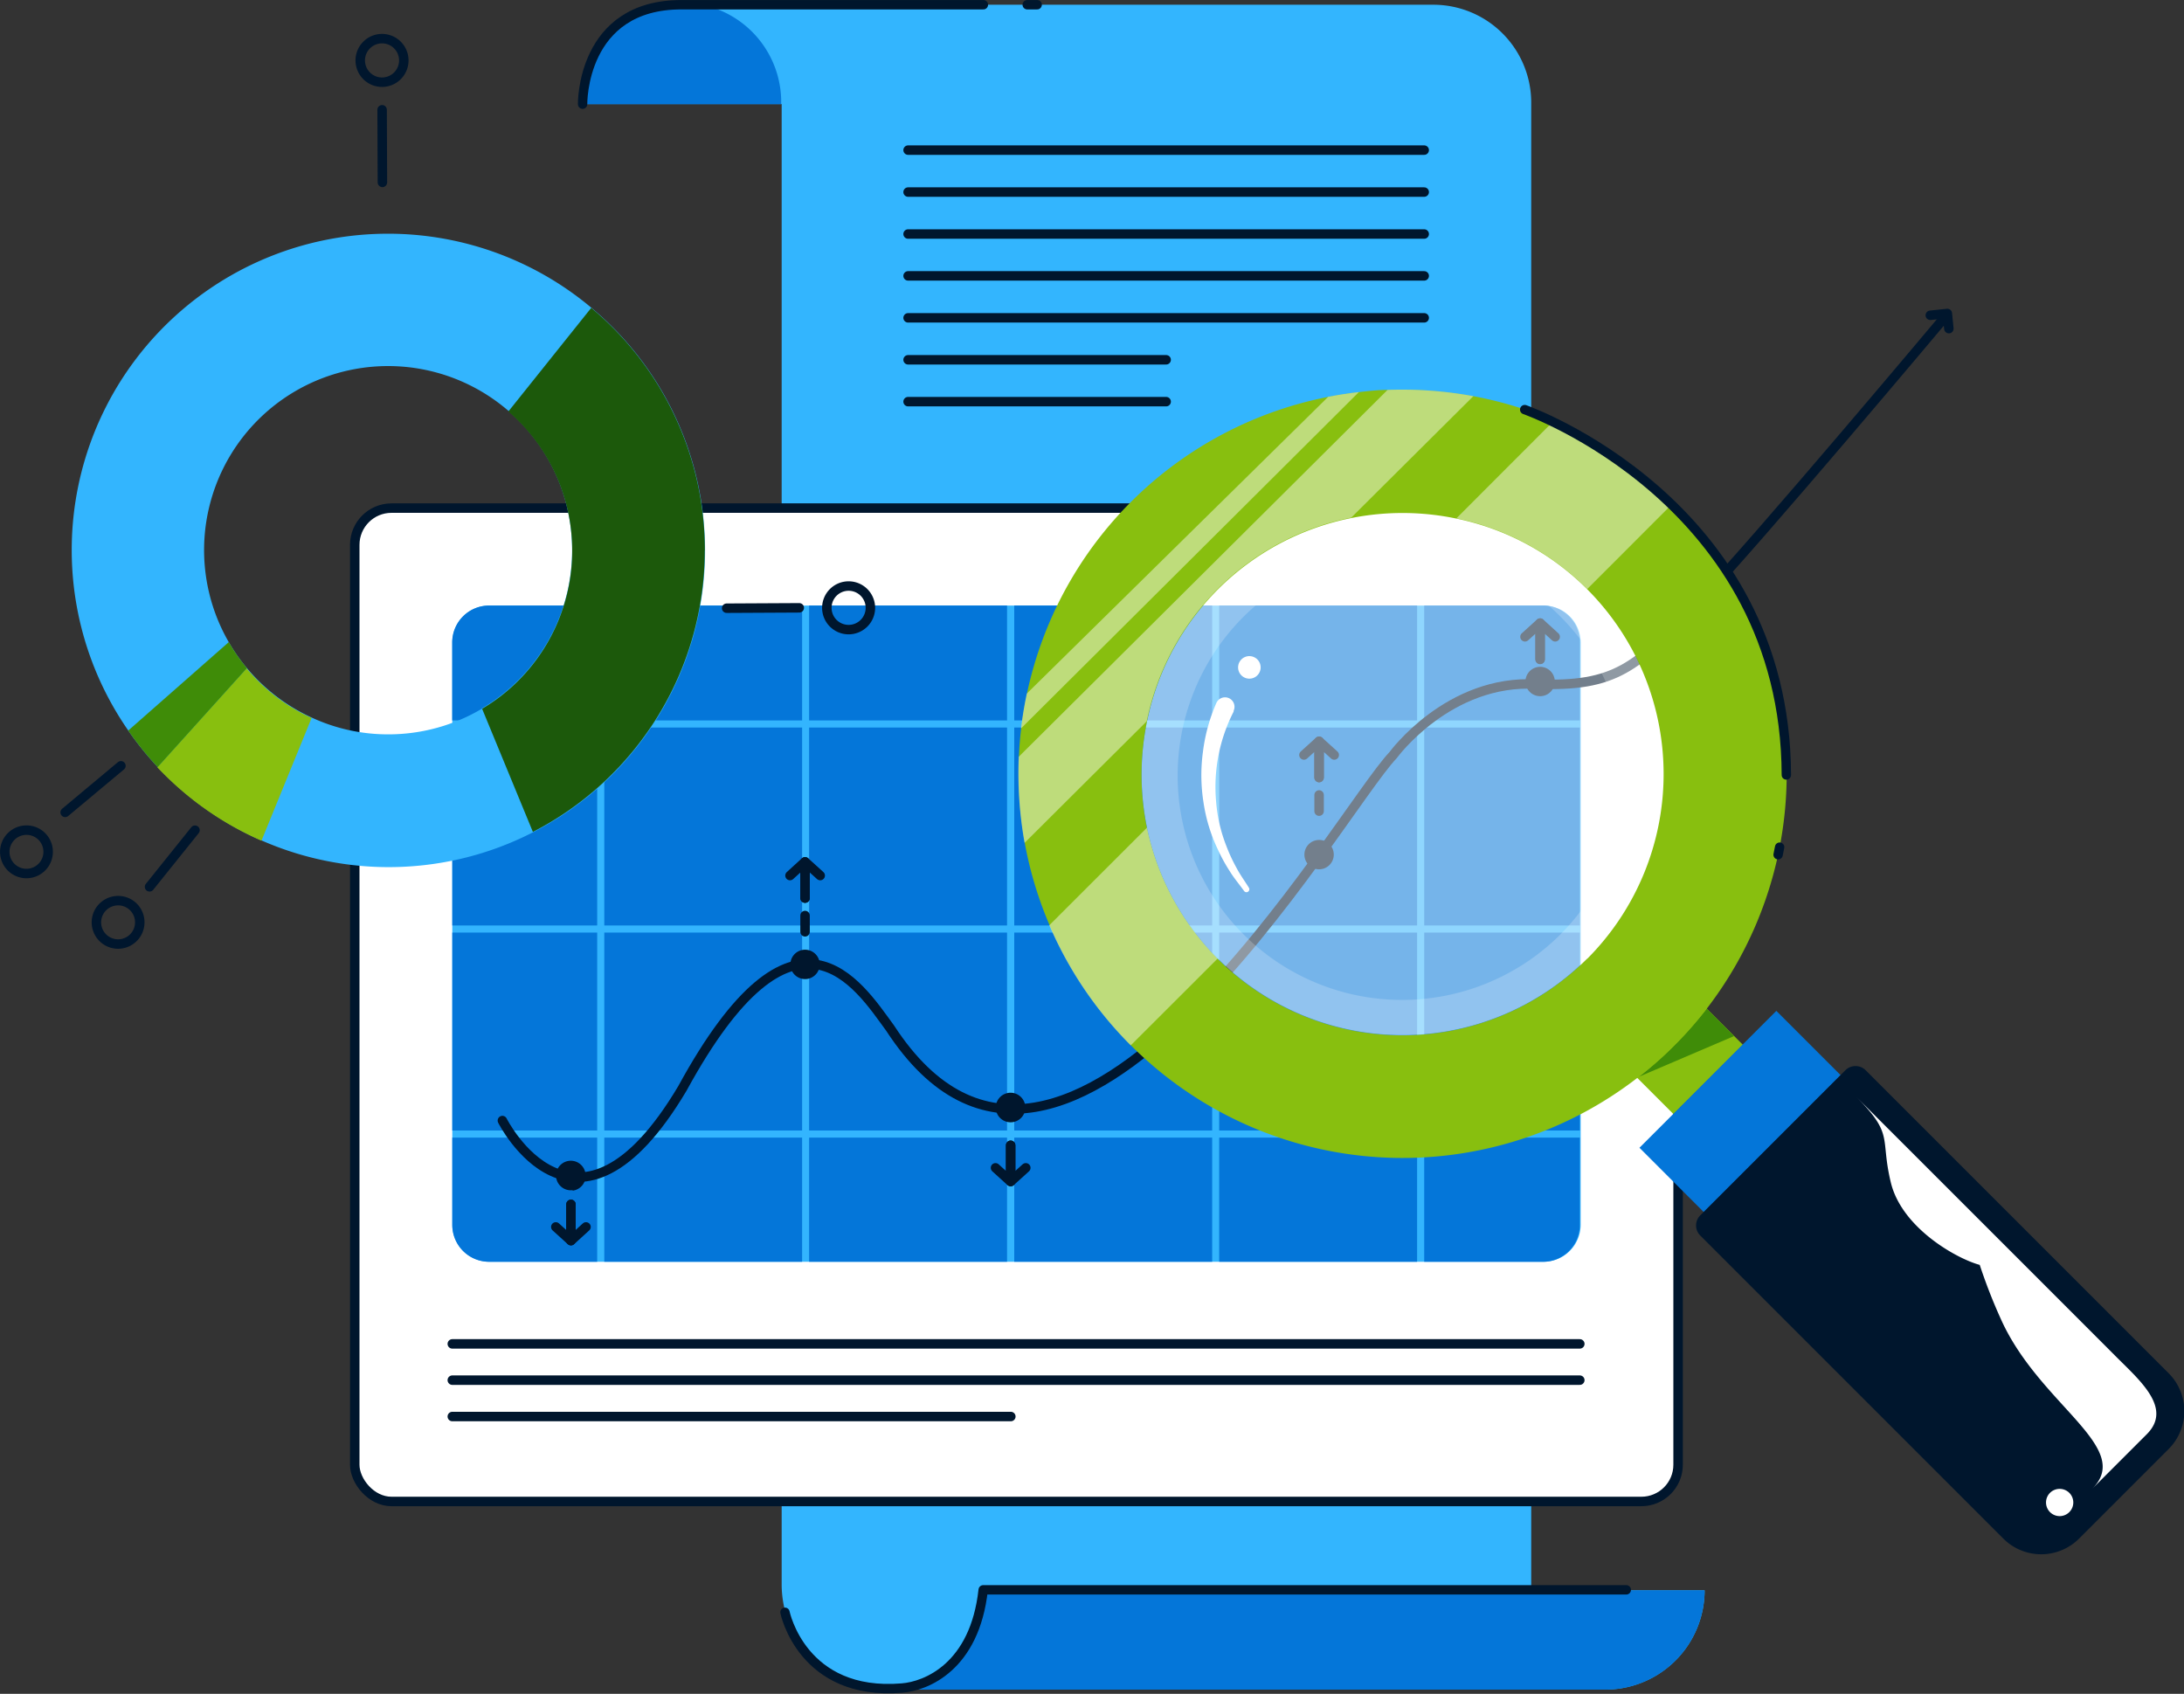 <svg xmlns="http://www.w3.org/2000/svg" xmlns:xlink="http://www.w3.org/1999/xlink" viewBox="0 0 230.62 178.85"><rect x="0" y="0" width="230.62" height="178.85" fill="#333333" stroke="none"/><defs><style>.cls-1,.cls-20,.cls-5,.cls-9{fill:none;}.cls-2{clip-path:url(#clip-path);}.cls-3{fill:#33b5fe;}.cls-4{fill:#fff;}.cls-20,.cls-5,.cls-9{stroke:#00162d;}.cls-5{stroke-miterlimit:10;}.cls-6{fill:#0476d9;}.cls-7{fill:#1c590b;}.cls-8{fill:#88bf0f;}.cls-20,.cls-9{stroke-linecap:round;stroke-linejoin:round;}.cls-10{fill:#3f8c08;}.cls-11{fill:#00162d;}.cls-12{opacity:0.2;}.cls-13{clip-path:url(#clip-path-3);}.cls-14{opacity:0.45;}.cls-15{clip-path:url(#clip-path-4);}.cls-16{clip-path:url(#clip-path-5);}.cls-17{clip-path:url(#clip-path-6);}.cls-18{clip-path:url(#clip-path-7);}.cls-19{clip-path:url(#clip-path-8);}.cls-20{stroke-width:0.99px;}</style><clipPath id="clip-path" transform="translate(0 0)"><rect class="cls-1" width="230.62" height="178.85"/></clipPath><clipPath id="clip-path-3" transform="translate(0 0)"><rect class="cls-1" x="120.07" y="53.74" width="56.07" height="56.06"/></clipPath><clipPath id="clip-path-4" transform="translate(0 0)"><rect class="cls-1" x="120.54" y="54.14" width="55.12" height="55.12"/></clipPath><clipPath id="clip-path-5" transform="translate(0 0)"><rect class="cls-1" x="110.8" y="87.39" width="17.79" height="23"/></clipPath><clipPath id="clip-path-6" transform="translate(0 0)"><rect class="cls-1" x="153.78" y="44.41" width="23.01" height="17.79"/></clipPath><clipPath id="clip-path-7" transform="translate(0 0)"><rect class="cls-1" x="107.54" y="41.14" width="48.05" height="47.87"/></clipPath><clipPath id="clip-path-8" transform="translate(0 0)"><rect class="cls-1" x="107.81" y="41.4" width="35.68" height="35.52"/></clipPath></defs><title>Ресурс 1</title><g id="Слой_2" data-name="Слой 2"><g id="Слой_1-2" data-name="Слой 1"><g class="cls-2"><g class="cls-2"><path class="cls-3" d="M161.69,167.92V10.84A10.34,10.34,0,0,0,151.35.5H72.54c-5.79,0-11,4.7-11,10.49h21c0-.15,0-.29,0-.44h0V167.3a11.12,11.12,0,0,0,10.93,11.1h76.07A10.49,10.49,0,0,0,180,167.92Z" transform="translate(0 0)"/><path class="cls-4" d="M173.32,158.54h-132a3.89,3.89,0,0,1-3.88-3.89V57.53a3.88,3.88,0,0,1,3.88-3.88h132a3.88,3.88,0,0,1,3.88,3.88v97.12a3.89,3.89,0,0,1-3.88,3.89" transform="translate(0 0)"/><rect class="cls-5" x="37.46" y="53.65" width="139.74" height="104.89" rx="3.88"/><path class="cls-6" d="M82.49,11h-21a10.48,10.48,0,0,1,21-.44c0,.15,0,.29,0,.44" transform="translate(0 0)"/><path class="cls-3" d="M163,133.23H51.67a3.92,3.92,0,0,1-3.91-3.92V67.85a3.91,3.91,0,0,1,3.91-3.91H163a3.91,3.91,0,0,1,3.91,3.91v61.46a3.92,3.92,0,0,1-3.91,3.92" transform="translate(0 0)"/><path class="cls-6" d="M51.64,63.94H63.05V76.07H47.75V67.82a3.89,3.89,0,0,1,3.89-3.88" transform="translate(0 0)"/><rect class="cls-6" x="63.81" y="63.94" width="20.89" height="12.13"/><rect class="cls-6" x="85.44" y="63.94" width="20.9" height="12.13"/><rect class="cls-6" x="107.1" y="63.94" width="20.9" height="12.13"/><rect class="cls-6" x="128.74" y="63.94" width="20.9" height="12.13"/><path class="cls-6" d="M166.82,67.82v8.25H150.39V63.94h12.55a3.88,3.88,0,0,1,3.88,3.88" transform="translate(0 0)"/><rect class="cls-6" x="47.76" y="76.82" width="15.3" height="20.9"/><rect class="cls-6" x="63.81" y="76.82" width="20.89" height="20.9"/><rect class="cls-6" x="85.44" y="76.82" width="20.9" height="20.9"/><rect class="cls-6" x="107.1" y="76.82" width="20.9" height="20.9"/><rect class="cls-6" x="128.74" y="76.82" width="20.9" height="20.9"/><rect class="cls-6" x="150.39" y="76.82" width="16.43" height="20.9"/><rect class="cls-6" x="47.76" y="98.47" width="15.3" height="20.9"/><rect class="cls-6" x="63.81" y="98.47" width="20.89" height="20.9"/><rect class="cls-6" x="85.44" y="98.47" width="20.9" height="20.9"/><rect class="cls-6" x="107.1" y="98.47" width="20.9" height="20.9"/><rect class="cls-6" x="128.74" y="98.47" width="20.9" height="20.9"/><rect class="cls-6" x="150.39" y="98.47" width="16.43" height="20.9"/><path class="cls-6" d="M47.76,120.12h15.3v13.11H51.65a3.88,3.88,0,0,1-3.89-3.88Z" transform="translate(0 0)"/><rect class="cls-6" x="63.81" y="120.12" width="20.89" height="13.11"/><rect class="cls-6" x="85.44" y="120.12" width="20.9" height="13.11"/><rect class="cls-6" x="107.1" y="120.12" width="20.9" height="13.11"/><rect class="cls-6" x="128.74" y="120.12" width="20.9" height="13.11"/><path class="cls-6" d="M166.82,120.12v9.23a3.88,3.88,0,0,1-3.88,3.88H150.39V120.12Z" transform="translate(0 0)"/><path class="cls-3" d="M62.44,32.49a33.4,33.4,0,0,0-48.9,44.64A33.34,33.34,0,0,0,27.61,88.74,33.41,33.41,0,0,0,62.44,32.49M50.91,74.82A19.34,19.34,0,0,1,41,77.54a19.14,19.14,0,0,1-8.08-1.77,19.46,19.46,0,0,1-6.85-5.23,19,19,0,0,1-1.92-2.75,19.43,19.43,0,1,1,26.75,7" transform="translate(0 0)"/><path class="cls-7" d="M74.42,58.12A33.44,33.44,0,0,1,56.27,87.84l-5.36-13a19.4,19.4,0,0,0,2.77-31.39l8.75-10.94a33.39,33.39,0,0,1,12,25.63" transform="translate(0 0)"/><path class="cls-8" d="M32.92,75.77l-5.31,13a33.51,33.51,0,0,1-11-7.75l9.43-10.45a19.34,19.34,0,0,0,6.84,5.23" transform="translate(0 0)"/><polyline class="cls-9" points="139.29 82.1 139.29 78.27 140.89 79.72"/><polyline class="cls-9" points="139.29 82.1 139.29 78.27 137.69 79.72"/><line class="cls-9" x1="139.29" y1="83.94" x2="139.29" y2="85.65"/><polyline class="cls-9" points="162.63 69.62 162.63 65.79 164.22 67.24"/><polyline class="cls-9" points="162.63 69.62 162.63 65.79 161.03 67.24"/><path class="cls-10" d="M26.08,70.54,16.65,81a33.88,33.88,0,0,1-3.11-3.86l10.62-9.34a19,19,0,0,0,1.92,2.75" transform="translate(0 0)"/><path class="cls-9" d="M53.05,118.32s7.78,15.49,19-3.38c11.89-21.79,18.56-11,21.95-6.37C112.52,137,141.32,85.78,147.1,79.74c0,0,5.86-8.06,15.2-7.5,8.29.27,10.43-1.69,16.9-8.48s26.34-30.48,26.34-30.48" transform="translate(0 0)"/><path class="cls-11" d="M140.84,90.25a1.55,1.55,0,1,1-1.55-1.56,1.54,1.54,0,0,1,1.55,1.56" transform="translate(0 0)"/><path class="cls-11" d="M162.81,73.5a1.55,1.55,0,1,1,1.36-1.72,1.55,1.55,0,0,1-1.36,1.72" transform="translate(0 0)"/><path class="cls-11" d="M106.9,118.49a1.56,1.56,0,1,1,1.36-1.72,1.55,1.55,0,0,1-1.36,1.72" transform="translate(0 0)"/><path class="cls-11" d="M85.19,103.37a1.55,1.55,0,1,1,1.36-1.72,1.55,1.55,0,0,1-1.36,1.72" transform="translate(0 0)"/><path class="cls-11" d="M60.47,125.67A1.56,1.56,0,1,1,61.83,124a1.56,1.56,0,0,1-1.36,1.72" transform="translate(0 0)"/><polyline class="cls-9" points="203.83 33.29 205.63 33.1 205.79 34.7"/><polyline class="cls-9" points="60.29 127.17 60.29 131 58.69 129.55"/><polyline class="cls-9" points="60.29 127.17 60.29 131 61.88 129.55"/><polyline class="cls-9" points="106.72 120.93 106.72 124.76 105.12 123.31"/><polyline class="cls-9" points="106.72 120.93 106.72 124.76 108.32 123.31"/><polyline class="cls-9" points="85.01 94.83 85.01 91 86.61 92.45"/><polyline class="cls-9" points="85.01 94.83 85.01 91 83.42 92.45"/><line class="cls-9" x1="85.01" y1="96.67" x2="85.01" y2="98.39"/><line class="cls-9" x1="12.77" y1="80.86" x2="6.88" y2="85.78"/><line class="cls-9" x1="40.35" y1="11.59" x2="40.38" y2="19.26"/><path class="cls-9" d="M5.08,89.8a2.29,2.29,0,1,1-2.44-2.14A2.28,2.28,0,0,1,5.08,89.8Z" transform="translate(0 0)"/><path class="cls-9" d="M42.64,6.38a2.3,2.3,0,1,1-2.29-2.3A2.3,2.3,0,0,1,42.64,6.38Z" transform="translate(0 0)"/><line class="cls-9" x1="84.4" y1="64.18" x2="76.73" y2="64.22"/><path class="cls-9" d="M89.62,66.48a2.3,2.3,0,1,1,2.29-2.3A2.3,2.3,0,0,1,89.62,66.48Z" transform="translate(0 0)"/><line class="cls-9" x1="20.59" y1="87.66" x2="15.79" y2="93.64"/><path class="cls-9" d="M14.75,97.18a2.29,2.29,0,1,1-2.49-2.07A2.28,2.28,0,0,1,14.75,97.18Z" transform="translate(0 0)"/><path class="cls-6" d="M180,167.92a10.49,10.49,0,0,1-10.48,10.49H93.85a10.49,10.49,0,0,0,10-10.48Z" transform="translate(0 0)"/><g class="cls-12"><g class="cls-13"><path class="cls-4" d="M167.93,62h0A28,28,0,0,0,122,71.59a28.18,28.18,0,0,0-1.92,10.24,28.1,28.1,0,0,0,8.22,19.76h0A28,28,0,1,0,167.93,62m-3.12,36.63a23.69,23.69,0,1,1-11.88-39.92,23.38,23.38,0,0,1,11.87,6.42h0a23.73,23.73,0,0,1,0,33.5" transform="translate(0 0)"/></g></g><rect class="cls-8" x="171.34" y="104.69" width="10.36" height="10.87" transform="translate(-26.16 157.08) rotate(-45)"/><g class="cls-14"><g class="cls-15"><path class="cls-4" d="M167.6,101.2a27.56,27.56,0,0,1-46.48-13.81,27.89,27.89,0,0,1,0-11.22,27.49,27.49,0,0,1,21.59-21.5,27.66,27.66,0,0,1,11.1.06,27.25,27.25,0,0,1,13.81,7.47h0a27.62,27.62,0,0,1,0,39" transform="translate(0 0)"/></g></g><rect class="cls-6" x="173.53" y="112.55" width="20.44" height="9.61" transform="translate(-29.17 164.31) rotate(-45)"/><path class="cls-11" d="M229,153l-9.46,9.46a5.66,5.66,0,0,1-8,0l-32-32a1.5,1.5,0,0,1,0-2.13l15.33-15.33a1.52,1.52,0,0,1,2.13,0l32,32a5.66,5.66,0,0,1,0,8" transform="translate(0 0)"/><path class="cls-10" d="M180.22,106.5l2.89,2.9-10.06,4.3a38.68,38.68,0,0,0,3.74-3.31,38,38,0,0,0,3.43-3.89" transform="translate(0 0)"/><path class="cls-4" d="M195.92,115.72s24.93,24.92,27.5,27.5,6,5.47,3.28,8.21l-5.76,5.76c4.37-4.36-5.49-8.81-9.58-17.74a56.85,56.85,0,0,1-2.31-5.89c-2.42-.65-8.23-3.89-9.39-8.71s.4-5-3.74-9.13" transform="translate(0 0)"/><path class="cls-4" d="M218.49,157.61a1.44,1.44,0,1,1-2,0,1.45,1.45,0,0,1,2,0" transform="translate(0 0)"/><path class="cls-8" d="M186,67.23a40.47,40.47,0,0,0-30.43-25.4,41.73,41.73,0,0,0-9.06-.66c-1,0-2,.12-3,.23s-2.17.29-3.24.5a40.48,40.48,0,0,0-31.83,31.34c-.26,1.22-.46,2.44-.61,3.68h0c-.12,1-.2,2-.24,3h0a41.35,41.35,0,0,0,.62,9.09,40.56,40.56,0,0,0,64.69,24.8,1.77,1.77,0,0,0,.17-.12,37.27,37.27,0,0,0,3.74-3.3,40.17,40.17,0,0,0,3.42-3.89A40.65,40.65,0,0,0,186,67.23m-18.41,34a27.56,27.56,0,0,1-46.48-13.81,27.89,27.89,0,0,1,0-11.22,27.49,27.49,0,0,1,21.59-21.5,27.66,27.66,0,0,1,11.1.06,27.25,27.25,0,0,1,13.81,7.47h0a27.62,27.62,0,0,1,0,39" transform="translate(0 0)"/><g class="cls-14"><g class="cls-16"><path class="cls-4" d="M121.12,87.39a27.48,27.48,0,0,0,7.47,13.81l-3.5,3.5h0l-5.69,5.68a40.48,40.48,0,0,1-8.6-12.68Z" transform="translate(0 0)"/></g></g><g class="cls-14"><g class="cls-17"><path class="cls-4" d="M176.79,53l-5.55,5.56h0L167.6,62.2h0a27.25,27.25,0,0,0-13.81-7.47L164.1,44.41A40.49,40.49,0,0,1,176.79,53" transform="translate(0 0)"/></g></g><g class="cls-14"><g class="cls-18"><path class="cls-4" d="M155.58,41.83,148.37,49l-5.69,5.66a27.49,27.49,0,0,0-21.59,21.5l-5.56,5.53L108.19,89a41.35,41.35,0,0,1-.62-9.09h0l10.19-10.13,18.71-18.61,10.05-10a41.73,41.73,0,0,1,9.06.66" transform="translate(0 0)"/></g></g><g class="cls-14"><g class="cls-19"><path class="cls-4" d="M143.49,41.4,130.9,53.94h0L120.57,64.22l-12.76,12.7c.15-1.24.35-2.46.61-3.68L140.25,41.9c1.07-.21,2.15-.38,3.24-.5" transform="translate(0 0)"/></g></g><path class="cls-4" d="M130.9,71.07a1.19,1.19,0,1,1,1.64.42,1.19,1.19,0,0,1-1.64-.42" transform="translate(0 0)"/><path class="cls-4" d="M130.24,75.19a17.43,17.43,0,0,0-1.83,9.38,16.2,16.2,0,0,0,1.1,4.79,17.77,17.77,0,0,0,1.05,2.26c.38.73.88,1.41,1.32,2.12l0,0a.31.31,0,0,1-.1.42.3.3,0,0,1-.41-.08c-.5-.7-1.07-1.36-1.52-2.1a18,18,0,0,1-1.25-2.28,17.47,17.47,0,0,1-1.52-5,18.31,18.31,0,0,1-.06-5.28,18.5,18.5,0,0,1,1.42-5.19,1,1,0,0,1,1.33-.51,1,1,0,0,1,.5,1.32s0,0,0,.06Z" transform="translate(0 0)"/><line class="cls-9" x1="95.89" y1="15.85" x2="150.39" y2="15.85"/><line class="cls-9" x1="95.89" y1="20.28" x2="150.39" y2="20.28"/><line class="cls-9" x1="95.89" y1="24.71" x2="150.39" y2="24.71"/><line class="cls-9" x1="95.89" y1="29.13" x2="150.39" y2="29.13"/><line class="cls-9" x1="95.89" y1="33.56" x2="150.39" y2="33.56"/><line class="cls-9" x1="95.89" y1="37.99" x2="123.14" y2="37.99"/><line class="cls-9" x1="95.89" y1="42.41" x2="123.14" y2="42.41"/><line class="cls-9" x1="47.76" y1="141.9" x2="166.82" y2="141.9"/><line class="cls-9" x1="47.76" y1="145.73" x2="166.82" y2="145.73"/><line class="cls-9" x1="47.76" y1="149.57" x2="106.74" y2="149.57"/><path class="cls-20" d="M61.52,11S61.35.46,72,.5c11.62,0,31.84,0,31.84,0" transform="translate(0 0)"/><line class="cls-20" x1="108.47" y1="0.5" x2="109.52" y2="0.5"/><path class="cls-20" d="M161,43.25s27.54,9.63,27.63,38.58" transform="translate(0 0)"/><line class="cls-20" x1="187.92" y1="89.45" x2="187.76" y2="90.25"/><path class="cls-20" d="M82.89,170.24s1.8,8.89,12.36,8c2.54-.2,7.68-2.23,8.57-10.37h67.91" transform="translate(0 0)"/></g></g></g></g></svg>
